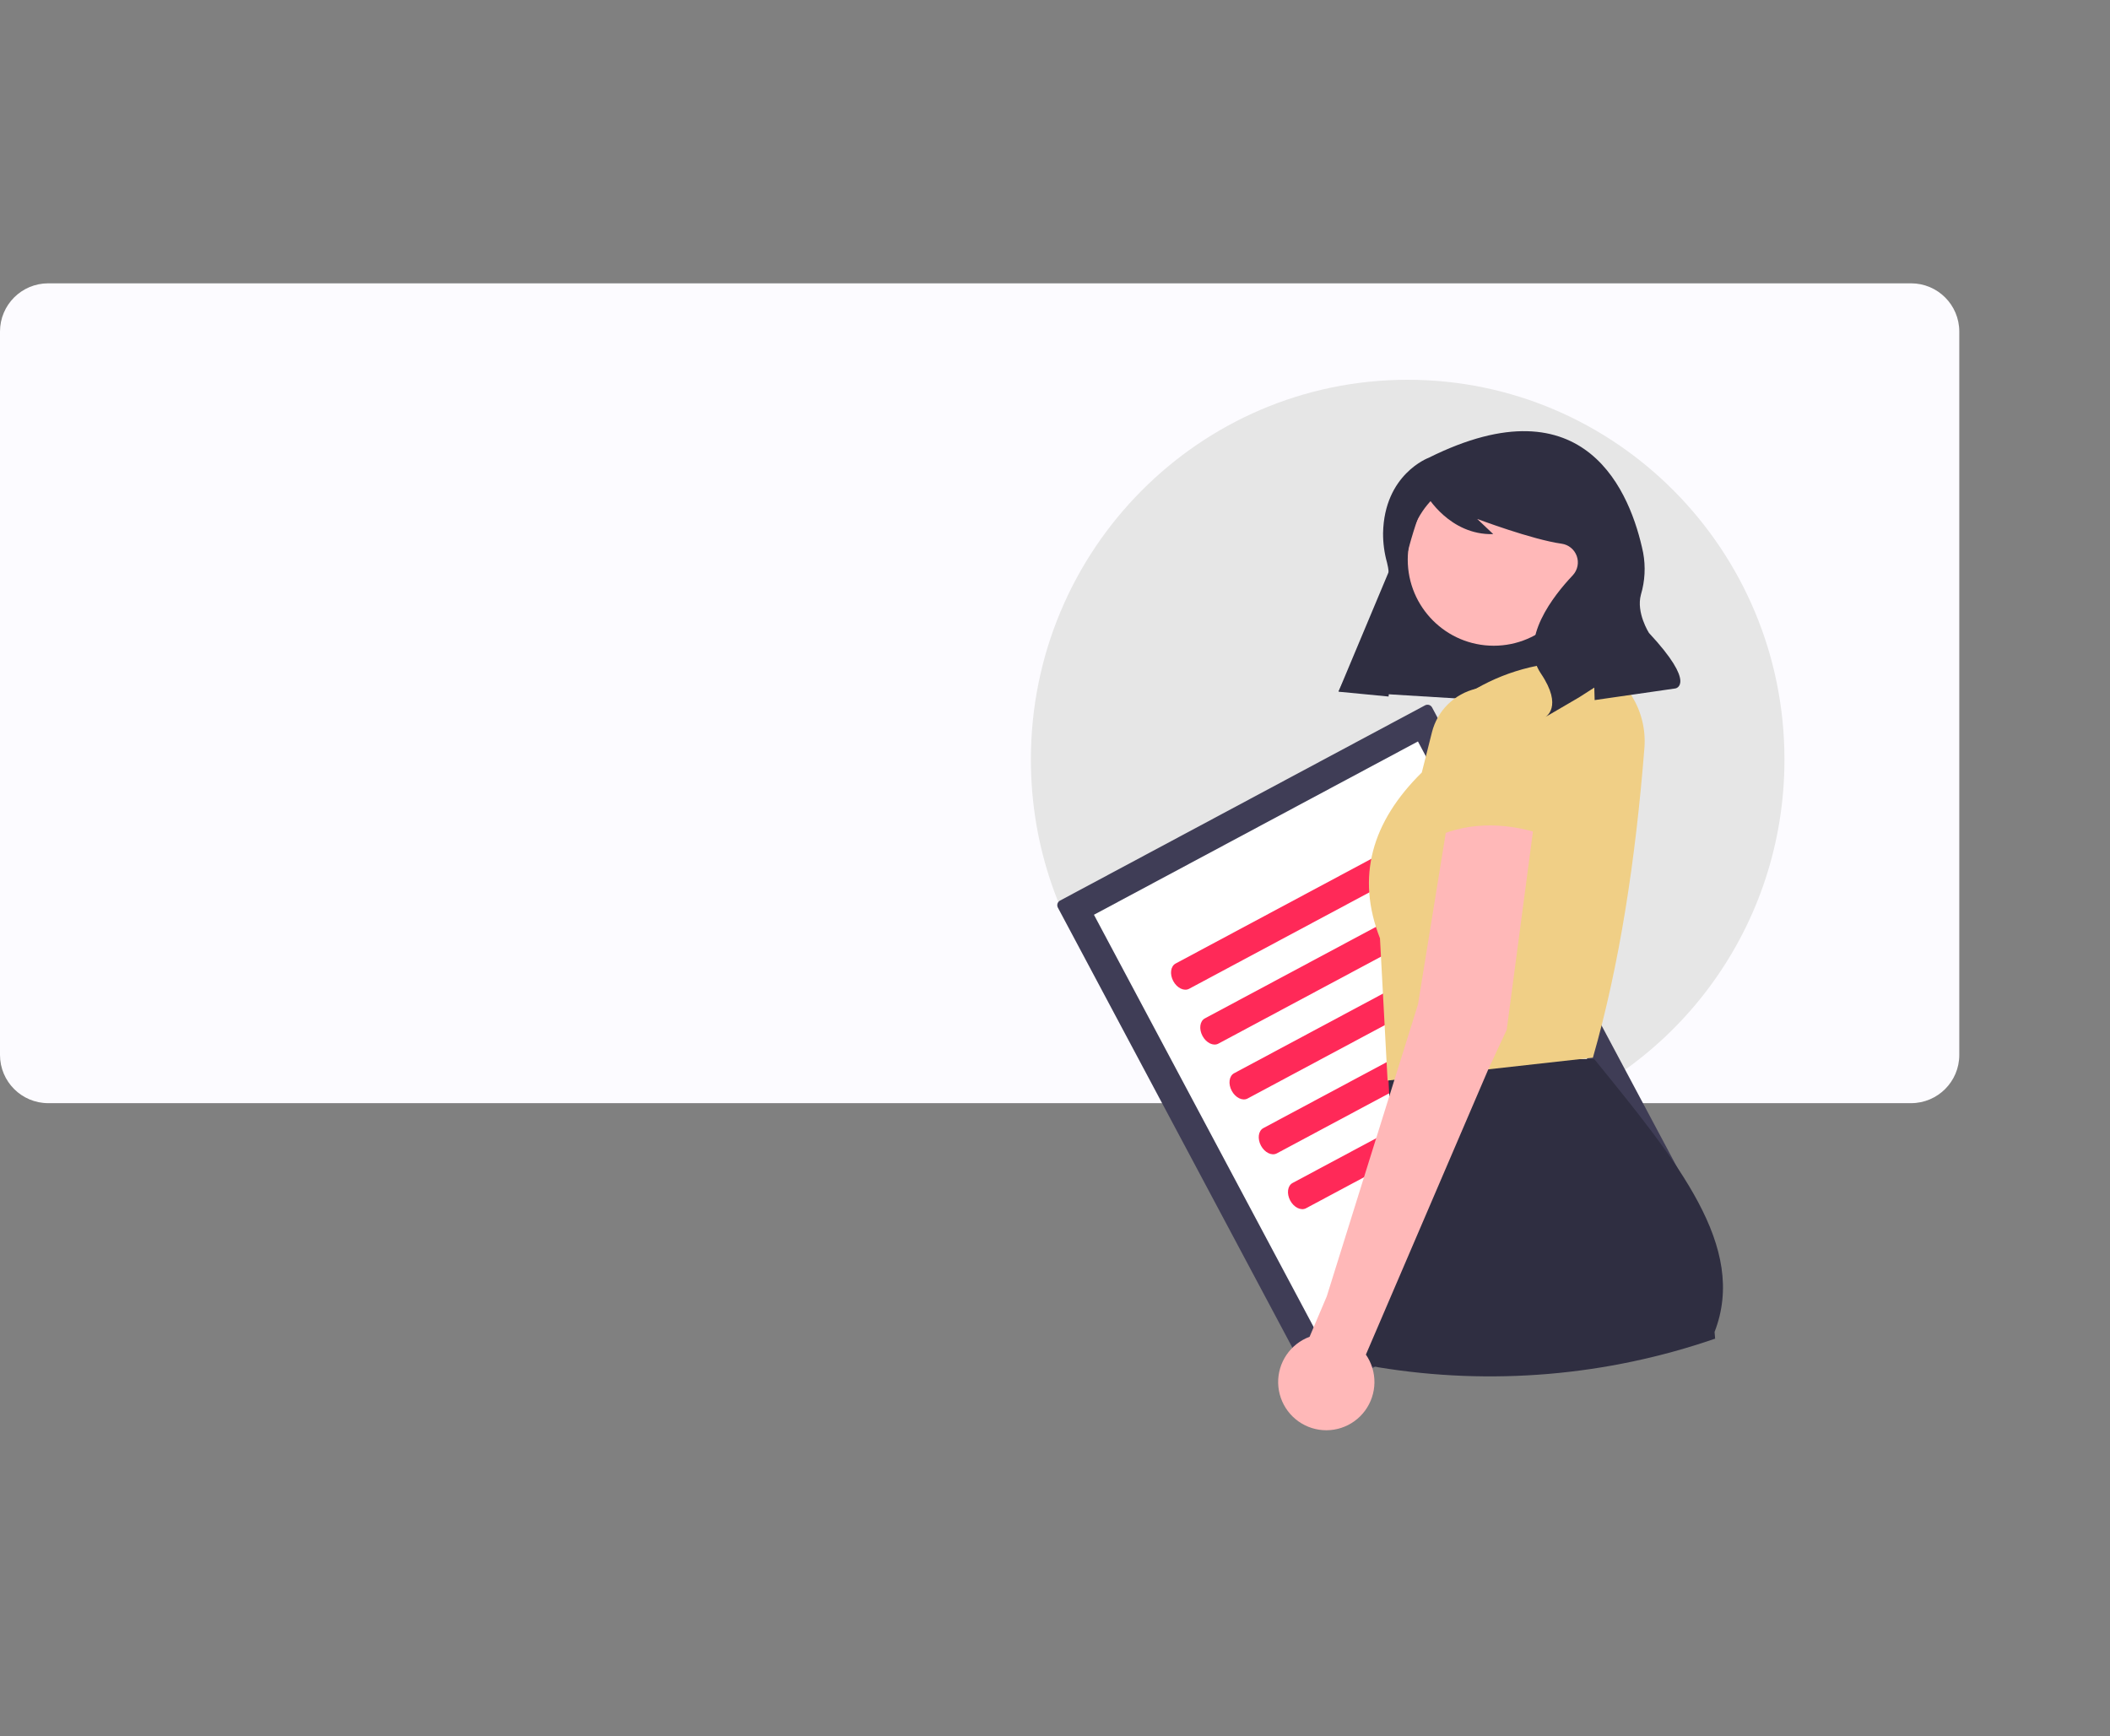 <svg width="350" height="288" viewBox="0 0 350 288" fill="none" xmlns="http://www.w3.org/2000/svg">
<rect x="0" y="0" width="350" height="288" fill="#808080" stroke="none"/>
<path d="M0 55C0 50.582 3.582 47 8 47H317C321.418 47 325 50.582 325 55V175C325 179.418 321.418 183 317 183H8C3.582 183 0 179.418 0 175V55Z" fill="#FCFBFF"/>
<path d="M296 126C296 153.571 278.431 177.004 253.961 185.545C244.112 188.964 233.574 189.863 223.295 188.163C222.319 188.003 221.351 187.818 220.389 187.61C219.086 187.331 217.798 187.01 216.526 186.647C190.255 179.194 171 154.864 171 126C171 91.206 198.982 63 233.5 63C268.018 63 296 91.206 296 126Z" fill="#E6E6E6"/>
<path d="M175.83 149.398C175.629 149.506 175.479 149.689 175.413 149.907C175.347 150.125 175.37 150.361 175.477 150.562L218.317 230.955C218.424 231.156 218.607 231.307 218.824 231.373C219.042 231.439 219.277 231.416 219.478 231.309L280.036 198.915C280.237 198.807 280.387 198.625 280.453 198.406C280.519 198.188 280.496 197.953 280.389 197.752L237.549 117.358C237.442 117.157 237.259 117.007 237.042 116.94C236.824 116.874 236.589 116.897 236.388 117.004L175.83 149.398Z" fill="#3F3D56"/>
<path d="M181.459 151.747L220.662 225.314L274.407 196.565L235.204 122.997L181.459 151.747ZM178.053 153.568L178.061 153.565L178.052 153.569L178.053 153.568Z" fill="white"/>
<path d="M195.01 159.835C194.175 160.282 193.997 161.586 194.613 162.741C195.229 163.897 196.409 164.474 197.244 164.028L236.607 142.971C237.442 142.525 237.62 141.221 237.004 140.065C236.388 138.91 235.208 138.332 234.373 138.779L195.01 159.835Z" fill="#FF2958"/>
<path d="M199.86 168.937C199.025 169.383 198.847 170.687 199.463 171.843C200.079 172.998 201.259 173.576 202.094 173.129L241.457 152.073C242.292 151.626 242.469 150.323 241.854 149.167C241.238 148.011 240.058 147.434 239.223 147.881L199.86 168.937Z" fill="#FF2958"/>
<path d="M204.71 178.037C203.875 178.484 203.697 179.788 204.313 180.943C204.928 182.099 206.109 182.676 206.944 182.23L246.307 161.174C247.142 160.727 247.319 159.423 246.703 158.268C246.088 157.112 244.907 156.535 244.072 156.981L204.71 178.037Z" fill="#FF2958"/>
<path d="M209.559 187.139C208.724 187.585 208.547 188.889 209.162 190.045C209.778 191.2 210.958 191.778 211.793 191.331L251.156 170.275C251.991 169.829 252.169 168.525 251.553 167.369C250.937 166.214 249.757 165.636 248.922 166.083L209.559 187.139Z" fill="#FF2958"/>
<path d="M214.409 196.24C213.574 196.687 213.396 197.991 214.012 199.146C214.628 200.302 215.808 200.879 216.643 200.433L256.006 179.377C256.841 178.93 257.019 177.626 256.403 176.471C255.787 175.315 254.607 174.738 253.772 175.184L214.409 196.24Z" fill="#FF2958"/>
<path d="M222.053 114.665L257.72 116.847L267.709 87.002L236.425 80.379L222.053 114.665Z" fill="#2F2E41"/>
<path d="M247.776 107.118C255.655 107.118 262.041 100.719 262.041 92.826C262.041 84.932 255.655 78.533 247.776 78.533C239.898 78.533 233.511 84.932 233.511 92.826C233.511 100.719 239.898 107.118 247.776 107.118Z" fill="#FFB8B8"/>
<path d="M284.407 220.953L284.5 222.065C266.543 228.26 247.332 229.89 228.591 226.808L223.294 225.806L228.335 214.604L231.64 207.262L230.45 181.86L230.324 179.231L230.168 175.878L232.321 175.865L247.626 175.772L262.211 175.68L264.435 175.667C278.382 192.855 289.89 206.824 284.407 220.953Z" fill="#2F2E41"/>
<path d="M264.225 175.456L230.168 179.248L228.907 155.657C224.91 145.444 227.548 136.328 235.843 128.147L237.53 121.459C237.972 119.704 238.887 118.104 240.174 116.833C241.461 115.562 243.071 114.669 244.83 114.251C250.404 111.047 256.719 109.52 263.805 109.739C266.634 110.846 269.034 112.836 270.648 115.414C272.263 117.992 273.007 121.022 272.771 124.057C271.305 142.596 268.675 159.951 264.225 175.456Z" fill="#F0CF86"/>
<path d="M236.985 75.939C236.985 75.939 229.609 78.636 229.419 88.441C229.409 90.091 229.629 91.734 230.073 93.323C230.551 95.125 230.934 99.035 227.718 104.247C225.617 107.63 223.717 111.134 222.028 114.742L230.333 115.545L231.707 101.751C232.373 95.063 234.018 88.51 236.589 82.302L236.642 82.173C236.642 82.173 240.453 88.808 247.694 88.603L245.035 86.085C245.035 86.085 254.105 89.507 259.037 90.194C259.6 90.273 260.131 90.504 260.573 90.862C261.014 91.221 261.35 91.693 261.543 92.228C261.737 92.764 261.781 93.342 261.671 93.9C261.561 94.459 261.301 94.977 260.918 95.398C260.889 95.43 260.86 95.462 260.83 95.494C257.814 98.691 251.81 106.122 255.592 111.72C259.373 117.319 256.313 118.961 256.313 118.961L261.915 115.691L264.458 114.063L264.516 116.136L277.921 114.202C277.921 114.202 281.527 113.581 273.521 104.99C273.521 104.99 271.376 101.627 272.189 98.651C272.863 96.387 272.989 93.996 272.558 91.674C270.547 82.007 263.184 62.884 236.985 75.939Z" fill="#2F2E41"/>
<path d="M240.259 135.437L239.822 138.149L235.213 166.61L232.321 175.865L231.303 179.122L230.45 181.86L220.077 215.055L217.231 221.755C215.67 222.333 214.328 223.386 213.393 224.767C212.458 226.147 211.977 227.786 212.017 229.453C212.058 231.121 212.617 232.734 213.618 234.068C214.618 235.401 216.009 236.388 217.597 236.89C219.185 237.392 220.889 237.385 222.473 236.869C224.056 236.352 225.439 235.353 226.427 234.011C227.416 232.669 227.961 231.051 227.987 229.383C228.013 227.715 227.518 226.081 226.571 224.709L246.873 177.39L247.625 175.773L249.93 170.823L254.281 137.926L254.555 135.858L240.259 135.437Z" fill="#FFB8B8"/>
<path d="M257.077 138.807C250.47 136.428 244.131 136.175 238.157 138.807L240.107 121.874C240.035 119.759 240.795 117.701 242.222 116.142C243.649 114.583 245.63 113.647 247.739 113.536C249.874 113.423 251.966 114.165 253.555 115.598C255.144 117.03 256.099 119.037 256.212 121.176L256.213 121.204L257.077 138.807Z" fill="#F0CF86"/>
</svg>
